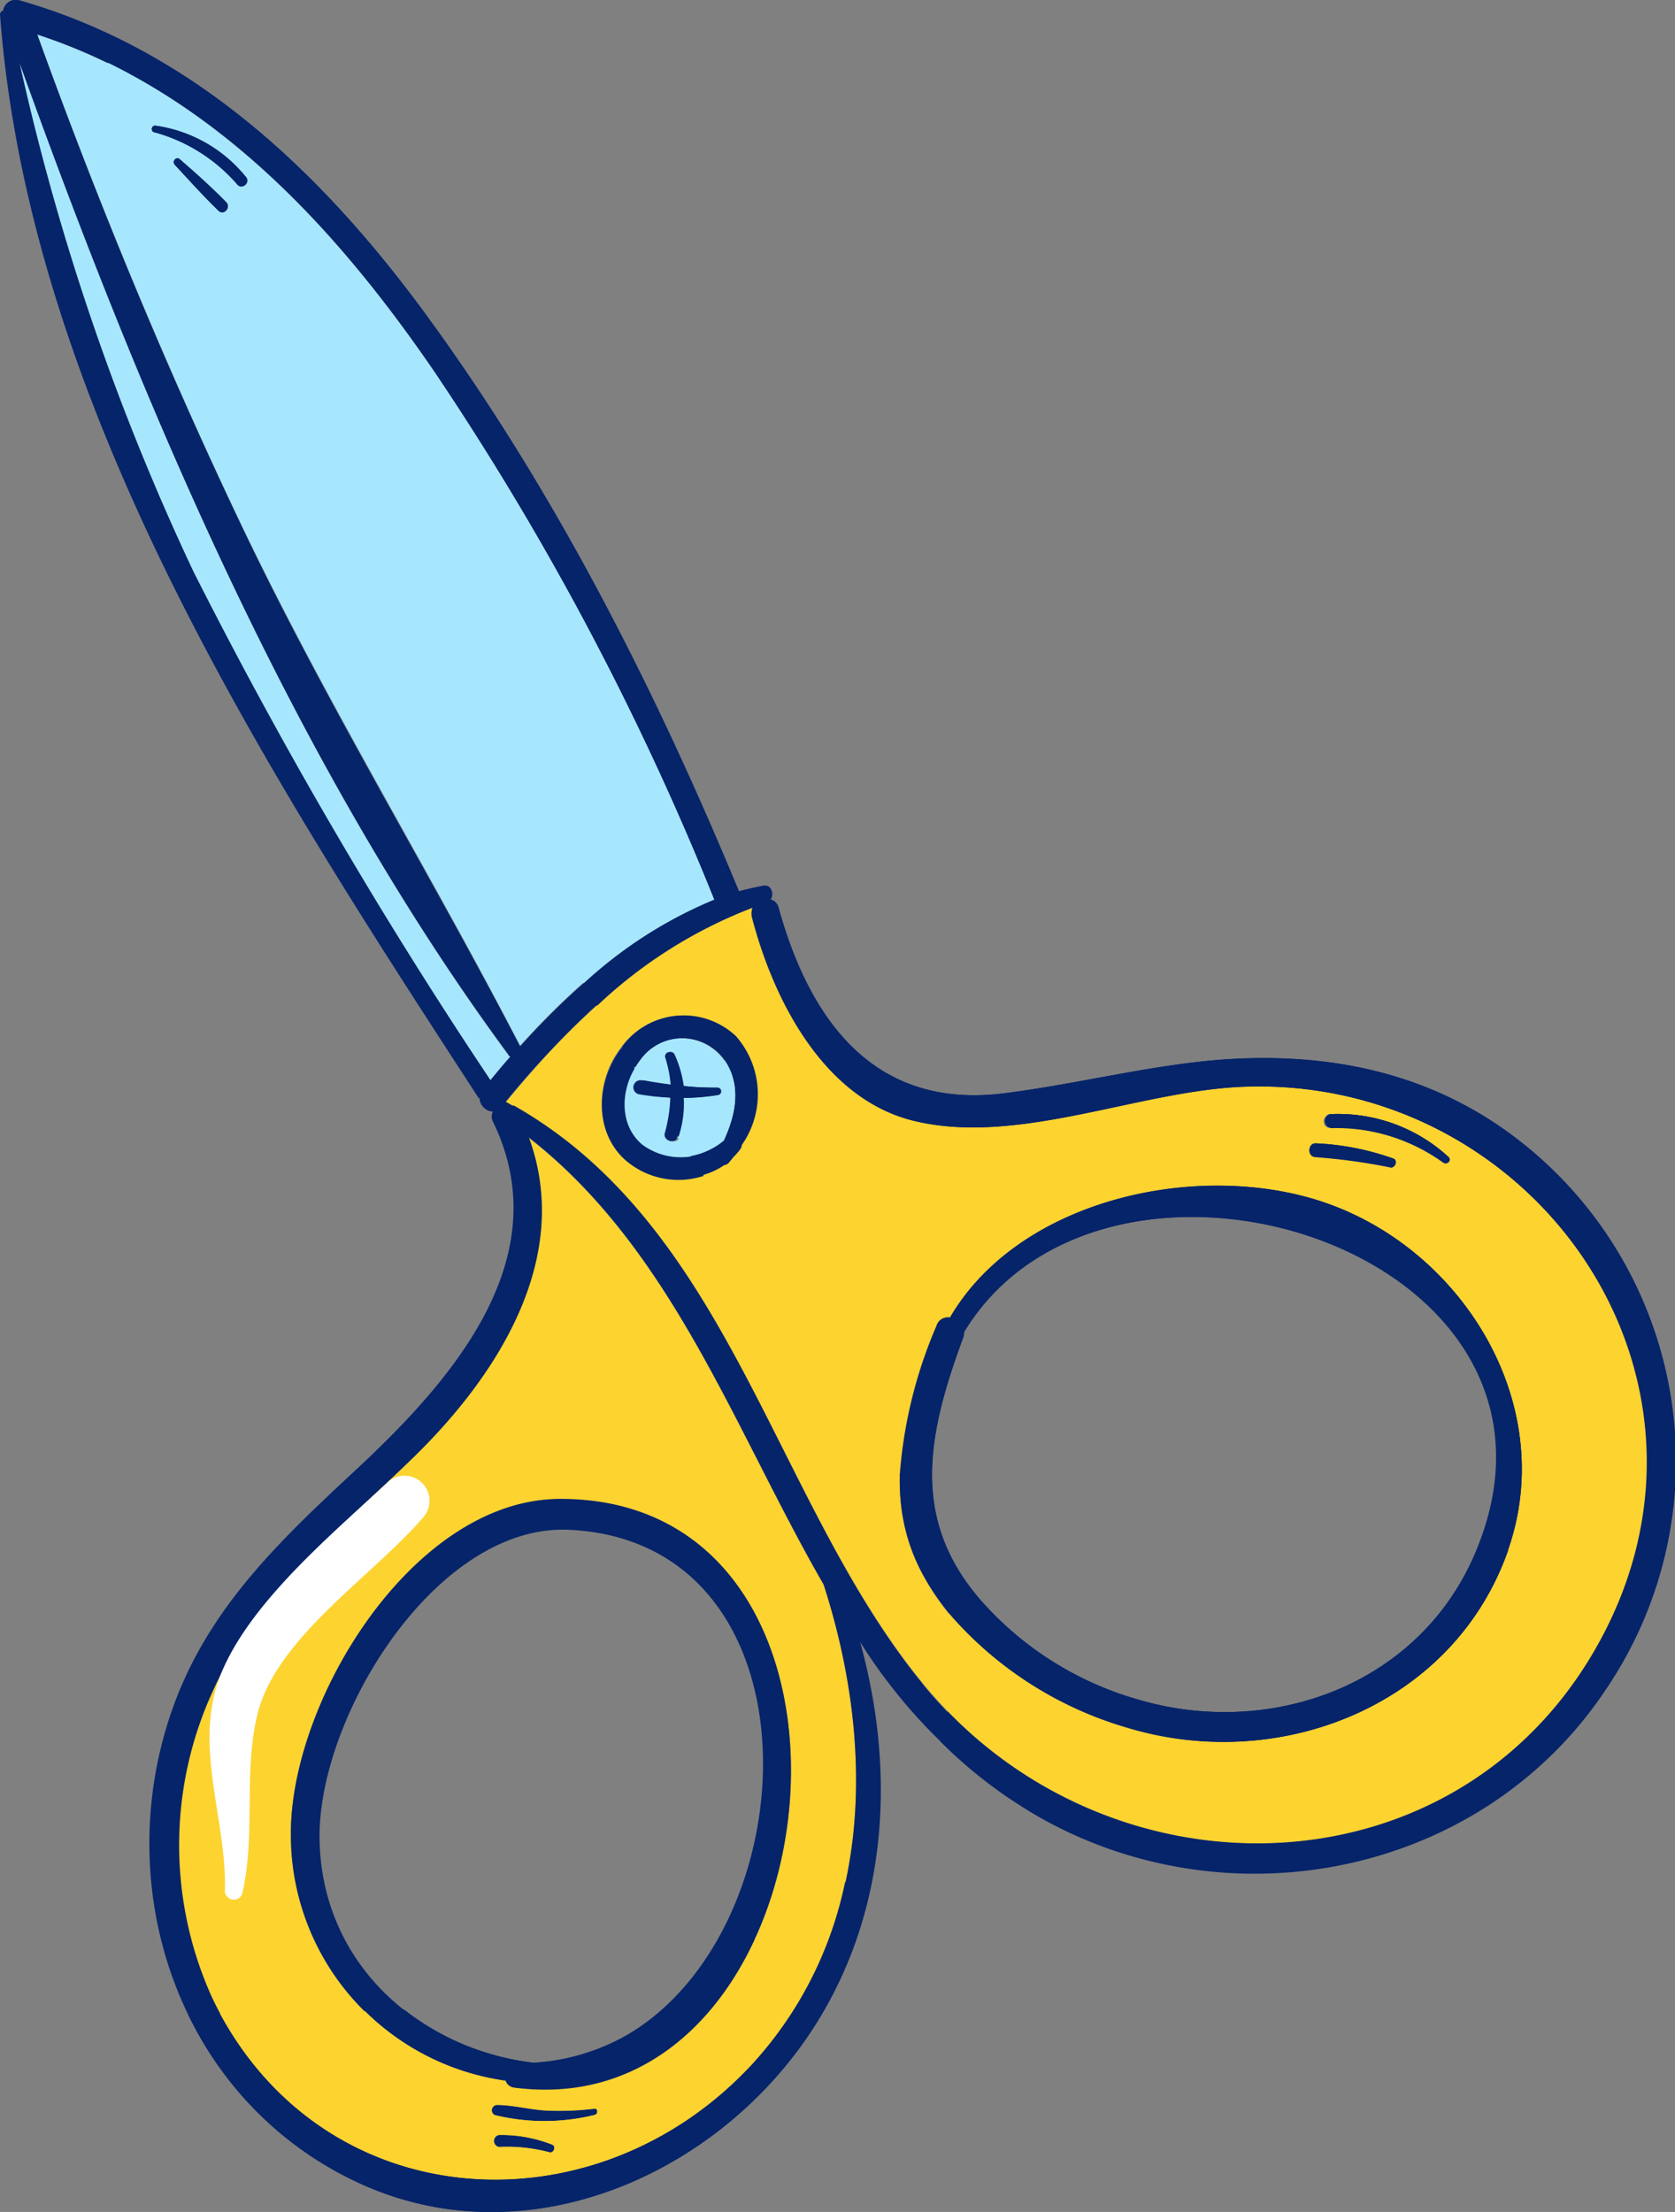 <svg xmlns="http://www.w3.org/2000/svg" viewBox="0 0 97.13 128.21"><rect x="0" y="0" width="97.13" height="128.21" fill="#808080" stroke="none"/><g style="isolation:isolate"><g id="Layer_2" data-name="Layer 2"><g id="OBJECTS"><path d="M34.46,122.59a12.15,12.15,0,0,1-5.78,0,.31.31,0,0,1,.12-.58c.94,0,1.87.26,2.81.32a16.71,16.71,0,0,0,2.83-.1C34.69,122.18,34.7,122.55,34.46,122.59Z" style="fill:#06246a"/><path d="M28.9,123.75a8.08,8.08,0,0,1,3.11.56c.25.09.11.5-.14.44a9.65,9.65,0,0,0-2.93-.31A.35.35,0,0,1,28.9,123.75Z" style="fill:#06246a"/><path d="M41.66,63.47a.22.22,0,0,0,0-.43c-.7,0-1.37,0-2-.1a6.69,6.69,0,0,0-.53-1.82.26.26,0,0,0-.49.16,7.23,7.23,0,0,1,.32,1.59c-.54-.07-1.07-.15-1.61-.25a.41.41,0,0,0-.16.81,15,15,0,0,0,1.81.19,8.81,8.81,0,0,1-.32,2.06c-.12.43.59.67.72.25a5.92,5.92,0,0,0,.32-2.29A13.29,13.29,0,0,0,41.66,63.47Zm.38-2c1,1.47.62,3.15-.06,4.64a3.76,3.76,0,0,1-4.75.24c-1.49-1.24-1.23-3.57-.08-4.94A3,3,0,0,1,42,61.47Z" style="fill:#a7e7fe"/><path d="M32,124.31a8.08,8.08,0,0,0-3.11-.56.35.35,0,0,0,0,.69,9.65,9.65,0,0,1,2.93.31C32.12,124.81,32.26,124.4,32,124.31Zm11.65-4.7c-9.18,10-25.22,9-31.38-3.76a21.38,21.38,0,0,1,.11-18c2.52-5.59,7.3-9.21,11.57-13.38,5-4.88,9.23-11.64,6.71-18.52C39,72.45,42.57,82.85,47.76,91.84,50.79,101.21,50.65,112,43.66,119.61ZM29.78,121c18.92,2.5,22.85-34.28,2.58-34.1-8.54.07-15.72,12-15.49,19.77A14.35,14.35,0,0,0,29.3,120.58.59.59,0,0,0,29.78,121Zm-1.1,1.59a12.15,12.15,0,0,0,5.78,0c.24,0,.23-.41,0-.38a16.71,16.71,0,0,1-2.83.1c-.94-.06-1.87-.29-2.81-.32A.31.31,0,0,0,28.68,122.57Z" style="fill:#fdd330"/><path d="M36.23,67.18a4.7,4.7,0,0,0,5.73.35.43.43,0,0,0,.26-.13l.26-.32a4.45,4.45,0,0,0,.41-.47.54.54,0,0,0,.09-.25,5.11,5.11,0,0,0-.34-6.3,4.43,4.43,0,0,0-6.63.65C34.56,62.57,34.39,65.52,36.23,67.18Zm44.56,0a15.36,15.36,0,0,0-4.49-.88c-.46,0-.51.76-.06.8a34.15,34.15,0,0,1,4.38.6C80.91,67.72,81.09,67.25,80.79,67.15ZM84,67.06a9.49,9.49,0,0,0-6.85-2.48.42.42,0,0,0,.05.84,10.65,10.65,0,0,1,6.51,2C83.89,67.54,84.15,67.25,84,67.06ZM43.68,52.55a.76.76,0,0,0-.07.6C44.86,58,47.82,63.81,53.13,65c5.93,1.37,12.81-1.72,18.8-2,16.62-.77,29,16.18,21.14,31.55-8,15.61-28.95,16-39.57,3C44.86,87,42.36,71.2,29.8,64.13l-.09,0a3.61,3.61,0,0,0-.39-.22C33,59.37,38.09,54.47,43.68,52.55ZM87.45,89.84c3-8.62-2.9-17.9-11.37-20.37-7.19-2.1-17.1.21-21,6.9a.67.67,0,0,0-.77.46C52.6,81.4,51,86.3,53.37,91c2.25,4.5,7.25,7.75,12,9.18C74.13,102.81,84.28,98.9,87.45,89.84Z" style="fill:#fdd330"/><path d="M76.3,66.27a15.36,15.36,0,0,1,4.49.88c.3.1.12.57-.17.52a34.15,34.15,0,0,0-4.38-.6C75.79,67,75.84,66.25,76.3,66.27Z" style="fill:#06246a"/><path d="M77.1,64.58A9.49,9.49,0,0,1,84,67.06c.2.19-.06.48-.29.33a10.65,10.65,0,0,0-6.51-2A.42.42,0,0,1,77.1,64.58Z" style="fill:#06246a"/><path d="M66,98.51c7.52,2.22,16.06-.7,19.41-8.15,8-17.68-21.09-27-29.5-13.15a.89.89,0,0,1-.06.35c-2,5.4-3.15,10.36,1,15.16A19.17,19.17,0,0,0,66,98.51Zm21.47-8.67c-3.17,9.06-13.32,13-22.12,10.29-4.71-1.43-9.71-4.68-12-9.18-2.33-4.65-.77-9.55,1-14.12a.67.67,0,0,1,.77-.46c3.87-6.69,13.78-9,21-6.9C84.55,71.94,90.47,81.22,87.45,89.84Z" style="fill:#06246a"/><path d="M39.59,62.94c.67.06,1.34.1,2,.1a.22.22,0,0,1,0,.43,13.29,13.29,0,0,1-2,.17,5.92,5.92,0,0,1-.32,2.29c-.13.42-.84.18-.72-.25a8.81,8.81,0,0,0,.32-2.06,15,15,0,0,1-1.81-.19.41.41,0,0,1,.16-.81c.54.1,1.07.18,1.61.25a7.23,7.23,0,0,0-.32-1.59.26.26,0,0,1,.49-.16A6.69,6.69,0,0,1,39.59,62.94Z" style="fill:#06246a"/><path d="M42,66.11c.68-1.49,1-3.17.06-4.64a3,3,0,0,0-4.89-.06c-1.15,1.37-1.41,3.7.08,4.94A3.76,3.76,0,0,0,42,66.11Zm.66-6a5.11,5.11,0,0,1,.34,6.3.54.54,0,0,1-.09.25,4.45,4.45,0,0,1-.41.47l-.26.32a.43.43,0,0,1-.26.13,4.7,4.7,0,0,1-5.73-.35c-1.84-1.66-1.67-4.61-.22-6.47A4.43,4.43,0,0,1,42.64,60.06Z" style="fill:#06246a"/><path d="M32.36,86.88c20.27-.18,16.34,36.6-2.58,34.1a.59.59,0,0,1-.48-.4,14.35,14.35,0,0,1-12.43-13.93C16.64,98.86,23.82,87,32.36,86.88Zm-1.44,32.68C46.44,118.87,50,89.47,33,88.67c-7.68-.36-14.55,10.78-14.47,17.88C18.62,113.83,24.29,118.75,30.92,119.56Z" style="fill:#06246a"/><path d="M11.21,33.12A140,140,0,0,1,1.13,3.63C8.24,23.42,17,44.21,29.47,61.14a.6.6,0,0,0,.12.11c-.41.46-.78.91-1.15,1.36A280.16,280.16,0,0,1,11.21,33.12Z" style="fill:#a7e7fe"/><path d="M13.11,11.71c-.85-.87-1.78-1.67-2.68-2.48-.22-.19-.48.13-.29.33.83.89,1.65,1.81,2.53,2.66C13,12.52,13.42,12,13.11,11.71Zm1.21-1.47A8.22,8.22,0,0,0,9,7.28a.2.2,0,0,0-.08.4,9.77,9.77,0,0,1,4.86,3C14.09,11,14.56,10.55,14.32,10.24ZM2.16,2c9.94,3.28,17.2,11.07,23,19.56A164.78,164.78,0,0,1,41.43,52.14c-4.27,1.62-8.14,5-11.27,8.47C24.93,50.5,19,40.84,14.06,30.55,9.61,21.23,5.67,11.68,2.16,2Z" style="fill:#a7e7fe"/><path d="M13.11,11.71c.31.3-.12.81-.44.51-.88-.85-1.7-1.77-2.53-2.66-.19-.2.07-.52.29-.33C11.33,10,12.26,10.84,13.11,11.71Z" style="fill:#06246a"/><path d="M9,7.28a8.22,8.22,0,0,1,5.28,3c.24.31-.23.72-.5.44A9.77,9.77,0,0,0,9,7.68.2.2,0,0,1,9,7.28Z" style="fill:#06246a"/><path d="M43.66,119.61c7-7.61,7.13-18.4,4.1-27.77-5.19-9-8.75-19.39-17.09-25.91C33.19,72.81,29,79.57,24,84.45c-4.27,4.17-9,7.79-11.57,13.38a21.38,21.38,0,0,0-.11,18C18.44,128.59,34.48,129.59,43.66,119.61Zm9.84-22c10.62,13,31.58,12.59,39.57-3C101,79.21,88.55,62.26,71.93,63c-6,.29-12.87,3.38-18.8,2-5.31-1.23-8.27-7.08-9.52-11.89a.76.76,0,0,1,.07-.6C38.09,54.47,33,59.37,29.32,63.86a3.61,3.61,0,0,1,.39.22l.09,0C42.36,71.2,44.86,87,53.5,97.6Zm-24-36.46C17,44.21,8.24,23.42,1.13,3.63A140,140,0,0,0,11.21,33.12,280.16,280.16,0,0,0,28.44,62.61c.37-.45.74-.9,1.15-1.36A.6.6,0,0,1,29.47,61.14ZM2.16,2c3.51,9.72,7.45,19.27,11.9,28.59,4.91,10.29,10.87,20,16.1,30.06,3.13-3.47,7-6.85,11.27-8.47A164.78,164.78,0,0,0,25.17,21.52C19.36,13,12.1,5.24,2.16,2ZM20.62,126.44c-10.17-4.82-14.25-16.78-10.7-27.16,2.05-6,6.32-10,10.82-14.18C26.2,80,32.44,72.92,28.58,65a.63.63,0,0,1,0-.57l0,0a.81.81,0,0,1-.77-.78s0,0-.05,0C15.62,45,1.72,23.65,0,.85A.25.25,0,0,1,.18.61.75.75,0,0,1,1.07,0c10,2.83,17.51,9.9,23.55,18.12C32.15,28.39,38,39.94,42.86,51.67c.48-.13,1-.24,1.43-.33s.62.48.4.79a.65.65,0,0,1,.47.5c1.81,6.52,5.52,11.65,13,10.75,4.08-.5,8.09-1.54,12.19-1.92,6.16-.54,12.07.51,17.13,4.18a23.55,23.55,0,0,1,5.64,32.29c-7.21,10.83-22,13.77-33.18,7.2a31,31,0,0,1-10.06-9.95c2.1,7.61,1.62,15.87-2.9,22.66C41.32,126.31,30.18,131,20.62,126.44Z" style="fill:#06246a"/><g style="mix-blend-mode:multiply"><path d="M34.46,122.59a12.15,12.15,0,0,1-5.78,0,.31.31,0,0,1,.12-.58c.94,0,1.87.26,2.81.32a16.71,16.71,0,0,0,2.83-.1C34.69,122.18,34.7,122.55,34.46,122.59Z" style="fill:#06246a"/><path d="M28.9,123.75a8.08,8.08,0,0,1,3.11.56c.25.09.11.5-.14.44a9.65,9.65,0,0,0-2.93-.31A.35.35,0,0,1,28.9,123.75Z" style="fill:#06246a"/><path d="M37.28,62.62h0c.54.1,1.07.18,1.61.25a7.23,7.23,0,0,0-.32-1.59.26.26,0,0,1,.49-.16,6.69,6.69,0,0,1,.53,1.82c.67.06,1.34.1,2,.1a.22.22,0,0,1,0,.43,13.29,13.29,0,0,1-2,.17,6,6,0,0,1-.31,2.27c.23.37.47.73.71,1.1a4.24,4.24,0,0,0,1.93-.9c.68-1.49,1-3.17.06-4.64a3,3,0,0,0-4.89-.06,4.87,4.87,0,0,0-.32.47Z" style="fill:#a7e7fe"/><path d="M43.8,112.31c-2.54,5.54-7.35,9.55-14,8.67a.59.59,0,0,1-.48-.4,14.44,14.44,0,0,1-8.12-4c-3,.12-5.9.14-8.44.14,6.47,11.89,22,12.62,30.92,2.87A22.25,22.25,0,0,0,49,109.11,24.17,24.17,0,0,1,43.8,112.31ZM31.87,124.75a9.65,9.65,0,0,0-2.93-.31.35.35,0,0,1,0-.69,8.08,8.08,0,0,1,3.11.56C32.26,124.4,32.12,124.81,31.87,124.75Zm2.59-2.16a12.15,12.15,0,0,1-5.78,0,.31.31,0,0,1,.12-.58c.94,0,1.87.26,2.81.32a16.71,16.71,0,0,0,2.83-.1C34.69,122.18,34.7,122.55,34.46,122.59Z" style="fill:#fdd330"/><path d="M71.93,63c-6,.29-12.87,3.38-18.8,2-5.31-1.23-8.27-7.08-9.52-11.89a.76.76,0,0,1,.07-.6,27.32,27.32,0,0,0-9.06,5.7l1.44,2.39a4.42,4.42,0,0,1,6.58-.58,5.11,5.11,0,0,1,.34,6.3.54.54,0,0,1-.09.25,4.45,4.45,0,0,1-.41.47l-.26.32a.43.43,0,0,1-.26.13,4.22,4.22,0,0,1-1.21.58C42,70,43.26,72,44.56,73.86,47,77.47,50,81.38,52.2,85.55a26.87,26.87,0,0,1,2.14-8.72.67.67,0,0,1,.77-.46c3.87-6.69,13.78-9,21-6.9,8.47,2.47,14.39,11.75,11.37,20.37-3.17,9.06-13.32,13-22.12,10.29A21.56,21.56,0,0,1,55,93.47,16.59,16.59,0,0,1,55,99.22c11,11.31,30.47,10.29,38.12-4.64C101,79.21,88.55,62.26,71.93,63Zm8.69,4.64a34.15,34.15,0,0,0-4.38-.6c-.45,0-.4-.82.06-.8a15.36,15.36,0,0,1,4.49.88C81.09,67.25,80.91,67.72,80.62,67.67Zm3-.28a10.65,10.65,0,0,0-6.51-2,.42.42,0,0,1-.05-.84A9.49,9.49,0,0,1,84,67.06C84.15,67.25,83.89,67.54,83.66,67.39Z" style="fill:#fdd330"/><path d="M76.3,66.27a15.36,15.36,0,0,1,4.49.88c.3.1.12.57-.17.52a34.15,34.15,0,0,0-4.38-.6C75.79,67,75.84,66.25,76.3,66.27Z" style="fill:#06246a"/><path d="M77.1,64.58A9.49,9.49,0,0,1,84,67.06c.2.19-.06.48-.29.33a10.65,10.65,0,0,0-6.51-2A.42.42,0,0,1,77.1,64.58Z" style="fill:#06246a"/><path d="M76.08,69.47c-7.19-2.1-17.1.21-21,6.9a.67.67,0,0,0-.77.46,26.87,26.87,0,0,0-2.14,8.72A26.08,26.08,0,0,1,55,93.47a21.56,21.56,0,0,0,10.32,6.66c8.8,2.68,19-1.23,22.12-10.29C90.47,81.22,84.55,71.94,76.08,69.47Zm9.31,20.89C82,97.81,73.5,100.73,66,98.51a19.17,19.17,0,0,1-9.18-5.79c-4.12-4.8-2.93-9.76-1-15.16a.89.89,0,0,0,.06-.35C64.3,63.37,93.34,72.68,85.39,90.36Z" style="fill:#06246a"/><path d="M37.28,62.62l.56.91c.36,0,.72.07,1.09.09A8.26,8.26,0,0,1,38.76,65c.19.3.39.6.58.91a6,6,0,0,0,.31-2.27,13.29,13.29,0,0,0,2-.17.22.22,0,0,0,0-.43c-.7,0-1.37,0-2-.1a6.69,6.69,0,0,0-.53-1.82.26.26,0,0,0-.49.16,7.23,7.23,0,0,1,.32,1.59c-.54-.07-1.07-.15-1.61-.25Z" style="fill:#06246a"/><path d="M36.83,61.88a4.87,4.87,0,0,1,.32-.47,3,3,0,0,1,4.89.06c1,1.47.62,3.15-.06,4.64a4.24,4.24,0,0,1-1.93.9c.23.37.46.74.7,1.1A4.22,4.22,0,0,0,42,67.53a.43.43,0,0,0,.26-.13l.26-.32a4.45,4.45,0,0,0,.41-.47.54.54,0,0,0,.09-.25,5.11,5.11,0,0,0-.34-6.3,4.42,4.42,0,0,0-6.58.58Z" style="fill:#06246a"/><path d="M41,113.44a12.65,12.65,0,0,1-10.06,6.12,15,15,0,0,1-7.49-3.07l-2.25.11a14.44,14.44,0,0,0,8.12,4,.59.59,0,0,0,.48.4c6.67.88,11.48-3.13,14-8.67C42.89,112.73,42,113.1,41,113.44Z" style="fill:#06246a"/><path d="M21.23,34.44C25.31,42,29.47,49.55,33.85,57a25.44,25.44,0,0,1,7.58-4.81A164.78,164.78,0,0,0,25.17,21.52c-5-7.28-11-14-18.92-17.89A340,340,0,0,0,21.23,34.44ZM12.67,12.22c-.88-.85-1.7-1.77-2.53-2.66-.19-.2.07-.52.29-.33.9.81,1.83,1.61,2.68,2.48C13.42,12,13,12.52,12.67,12.22ZM9,7.28a8.22,8.22,0,0,1,5.28,3c.24.31-.23.72-.5.44A9.77,9.77,0,0,0,9,7.68.2.2,0,0,1,9,7.28Z" style="fill:#a7e7fe"/><path d="M13.11,11.71c.31.3-.12.81-.44.51-.88-.85-1.7-1.77-2.53-2.66-.19-.2.07-.52.29-.33C11.33,10,12.26,10.84,13.11,11.71Z" style="fill:#06246a"/><path d="M9,7.28a8.22,8.22,0,0,1,5.28,3c.24.31-.23.72-.5.44A9.77,9.77,0,0,0,9,7.68.2.2,0,0,1,9,7.28Z" style="fill:#06246a"/><path d="M49,109.11a22.25,22.25,0,0,1-5.35,10.5c-9,9.75-24.45,9-30.92-2.87H10.9a20.52,20.52,0,0,0,9.72,9.7c9.56,4.53,20.7-.13,26.31-8.6a24.42,24.42,0,0,0,3.84-10.37A19.52,19.52,0,0,1,49,109.11Z" style="fill:#06246a"/><path d="M87.43,65.64c-5.06-3.67-11-4.72-17.13-4.18-4.1.38-8.11,1.42-12.19,1.92-7.43.9-11.14-4.23-13-10.75a.65.65,0,0,0-.47-.5c.22-.31,0-.86-.4-.79s-.95.2-1.43.33C38,39.94,32.15,28.39,24.62,18.14,19.49,11.16,13.3,5,5.42,1.59c.28.68.55,1.37.83,2,7.89,3.85,13.94,10.61,18.92,17.89A164.78,164.78,0,0,1,41.43,52.14,25.44,25.44,0,0,0,33.85,57l.77,1.3a27.32,27.32,0,0,1,9.06-5.7.76.76,0,0,0-.07.6C44.86,58,47.82,63.81,53.13,65c5.93,1.37,12.81-1.72,18.8-2,16.62-.77,29,16.18,21.14,31.55-7.65,14.93-27.14,16-38.12,4.64a14.32,14.32,0,0,1-.42,1.75h0a26.66,26.66,0,0,0,5.36,4.16c11.13,6.57,26,3.63,33.18-7.2A23.55,23.55,0,0,0,87.43,65.64Z" style="fill:#06246a"/></g><path d="M22.53,85.87c-3.22,3-7.83,6.83-9.61,10.9-1.86,4.22.25,8.54.12,12.88a.52.52,0,0,0,1,.13c.84-3.53,0-7.41,1-10.82,1.31-4.25,6.69-7.73,9.49-11A1.45,1.45,0,0,0,22.53,85.87Z" style="fill:#fff;mix-blend-mode:soft-light"/></g></g></g></svg>